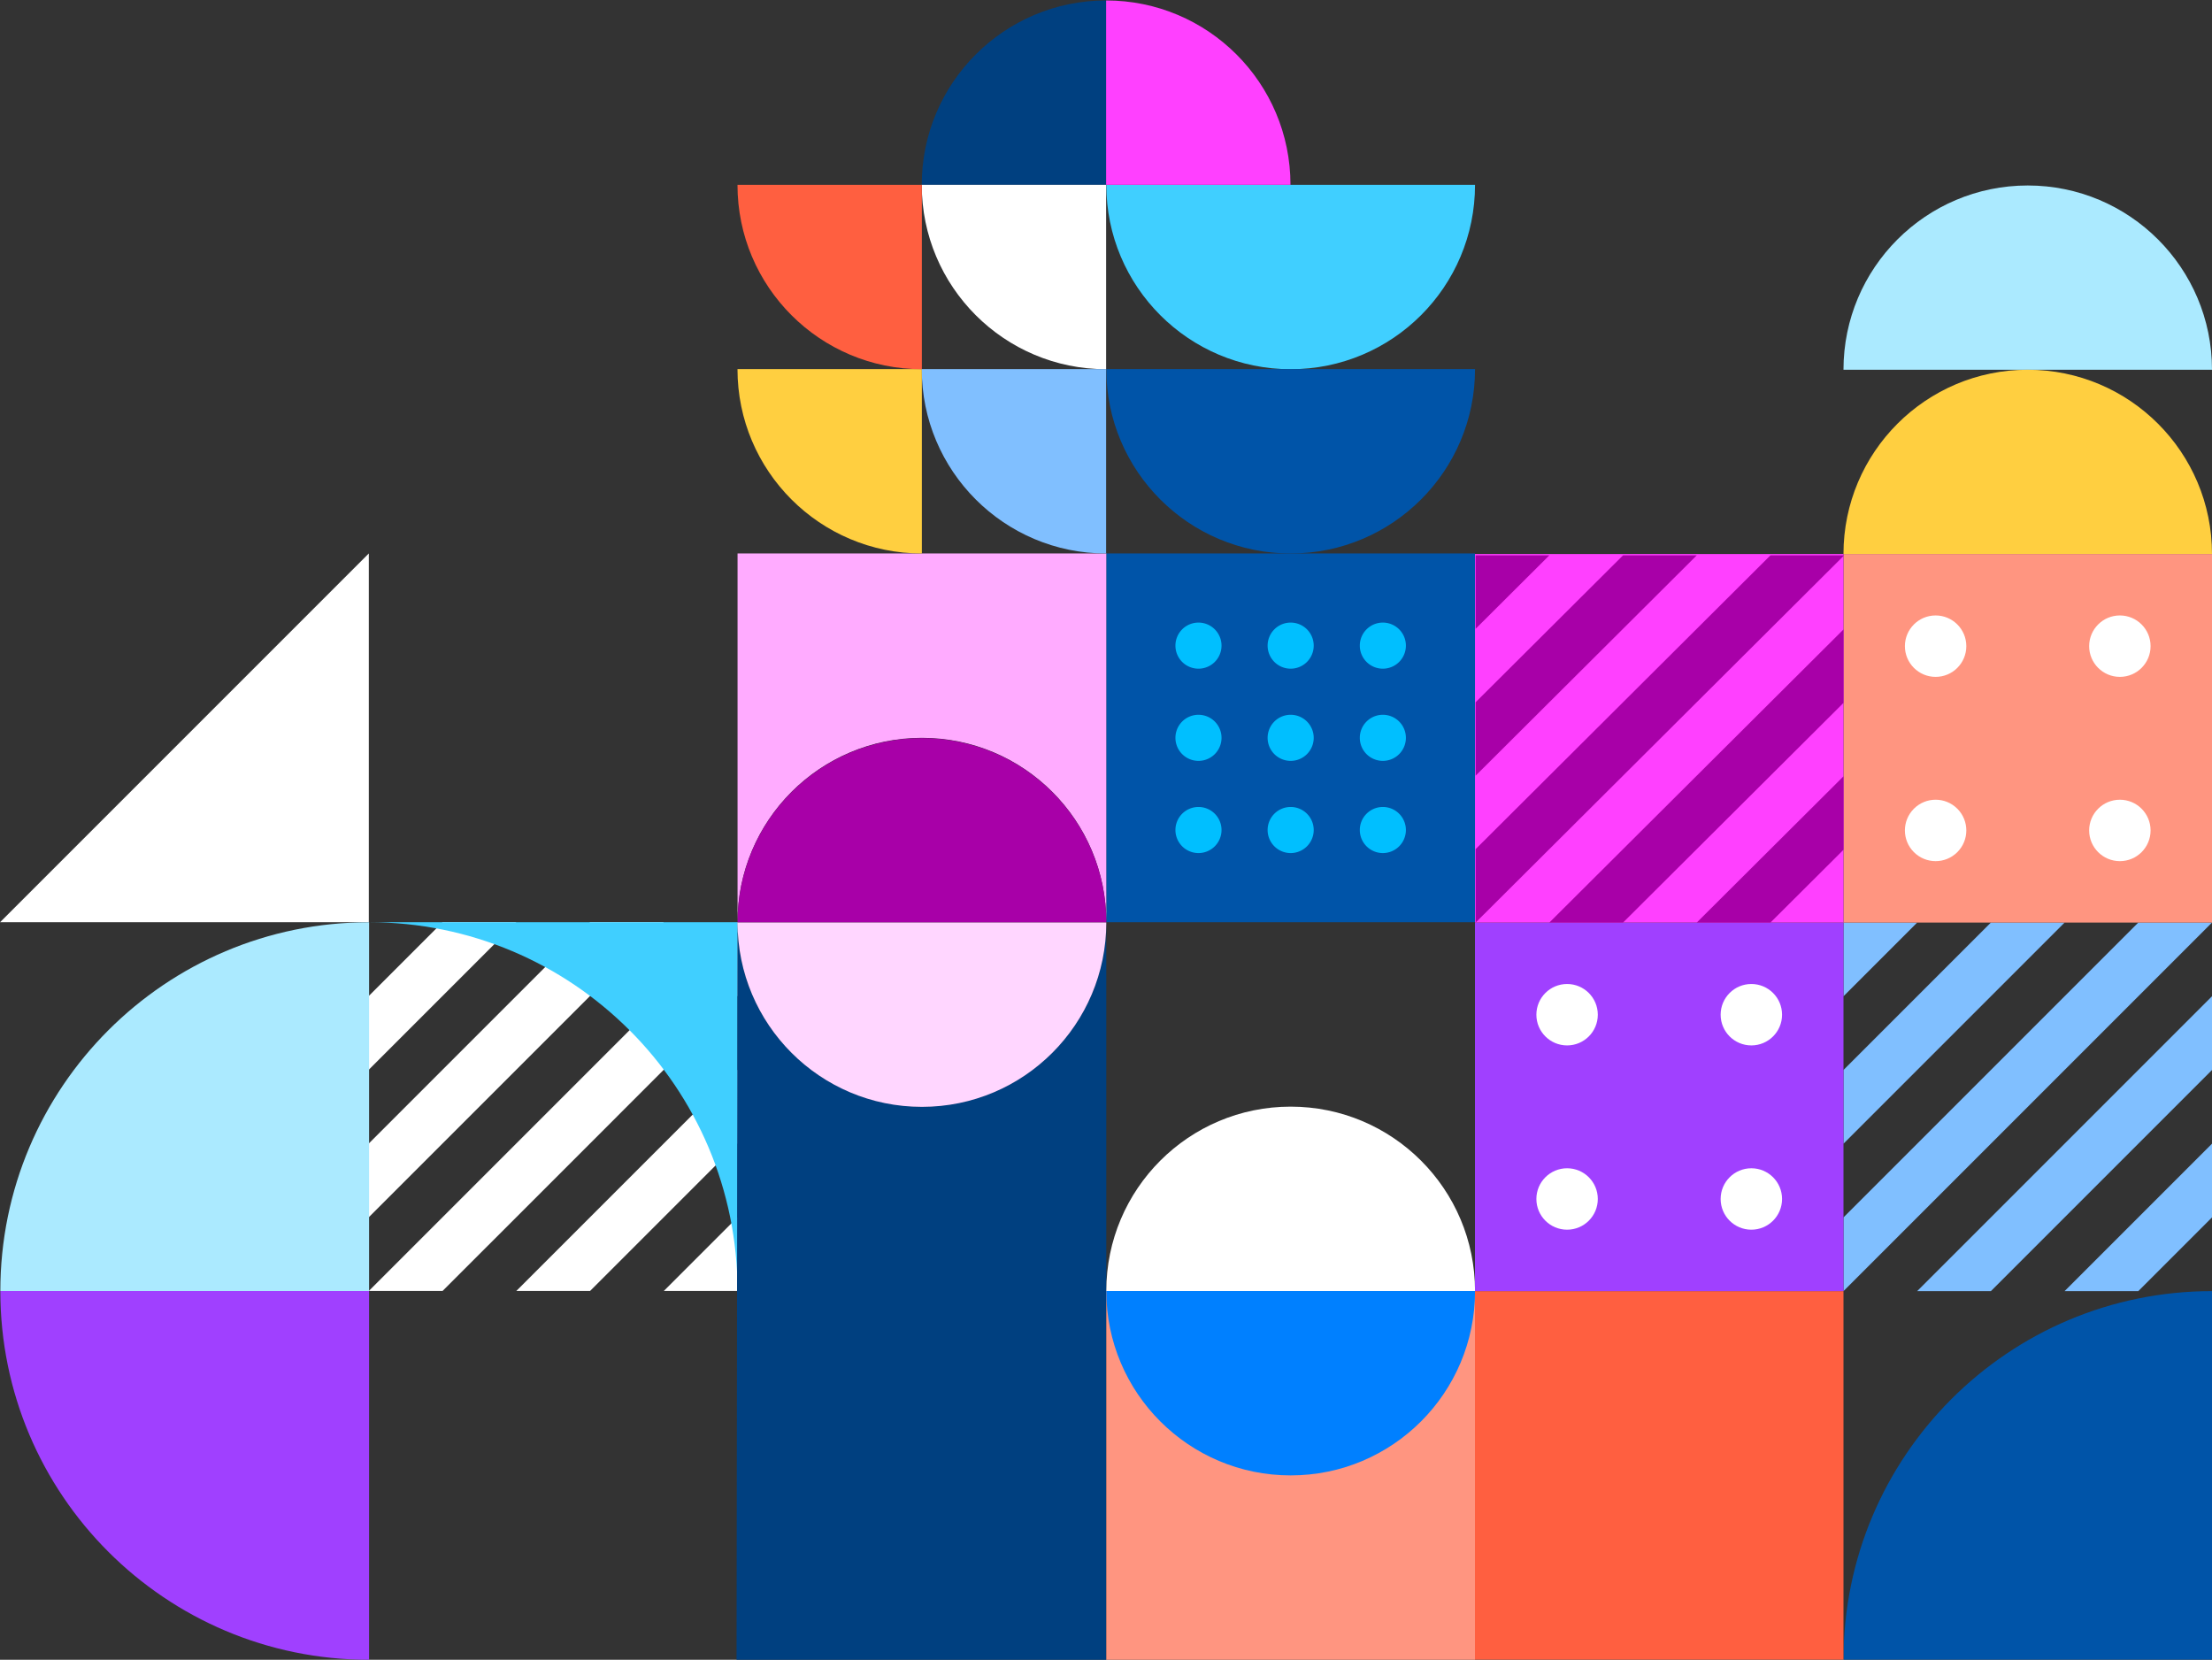 <svg xmlns="http://www.w3.org/2000/svg" xmlns:xlink="http://www.w3.org/1999/xlink" width="3973.59" height="2981.4" viewBox="0 0 3973.59 2981.4">
  <rect x="0" y="0" width="3973.59" height="2981.4" fill="#333333" stroke="none"/>
  <defs>
    <clipPath id="clip-path">
      <rect x="0.12" y="0.52" width="2649.6" height="2980.8" style="fill: none"/>
    </clipPath>
    <clipPath id="clip-path-2">
      <rect x="3311.59" y="1657.17" width="662" height="662" style="fill: none"/>
    </clipPath>
    <clipPath id="clip-path-3">
      <rect x="2649.59" y="995.17" width="662" height="662" style="fill: #ff40ff"/>
    </clipPath>
  </defs>
  <title>hiring-hero_1</title>
  <g id="Layer_2" data-name="Layer 2">
    <g id="Layer_1-2" data-name="Layer 1">
      <polygon points="1324.92 2318.92 1192.44 2318.92 1324.92 2186.44 1324.92 2318.92" style="fill: #fff"/>
      <polygon points="1192.44 2053.96 1324.92 1921.48 1324.92 2053.96 1192.44 2186.44 1059.96 2318.92 927.48 2318.92 1059.96 2186.44 1192.44 2053.96" style="fill: #fff"/>
      <polygon points="927.48 2053.96 1059.96 1921.48 1192.44 1789 1324.92 1656.52 1324.92 1789 1192.44 1921.48 1059.96 2053.96 927.48 2186.44 795 2318.92 662.52 2318.92 795 2186.44 927.48 2053.96" style="fill: #fff"/>
      <polygon points="927.48 1921.48 795 2053.96 662.52 2186.44 662.52 2053.96 795 1921.48 927.48 1789 1059.96 1656.52 1192.44 1656.52 1059.96 1789 927.48 1921.48" style="fill: #fff"/>
      <polygon points="662.52 1921.48 662.52 1789 795 1656.52 927.48 1656.52 795 1789 662.52 1921.48" style="fill: #fff"/>
      <rect x="1987.32" y="994.12" width="662.4" height="662.4" style="fill: #0054a8"/>
      <polygon points="0.12 1656.52 662.52 1656.52 662.52 994.12 0.12 1656.52" style="fill: #fff"/>
      <g style="clip-path: url(#clip-path)">
        <path d="M1324.92,1656.52c0-182.91,148.29-331.2,331.2-331.2s331.2,148.29,331.2,331.2V994.12h-662.4Z" style="fill: #ffabff"/>
        <path d="M662.52,1656.52c365.84,0,662.4,296.57,662.4,662.4v-662.4Z" style="fill: #40cfff"/>
        <path d="M1656.12,1987.72c-182.91,0-331.2-148.28-331.2-331.2l-1.8,1324.8h664.2V1656.52c0,182.92-148.28,331.2-331.2,331.2" style="fill: #004080"/>
      </g>
      <rect x="1987.32" y="2318.92" width="662.4" height="662.4" style="fill: #ff9580"/>
      <path d="M1656,332h331V.8C1804.08.8,1655.8,149.08,1655.8,332" style="fill: #004080"/>
      <path d="M1656.12,1325.8c-182.91,0-331.2,148.28-331.2,331.2h662.4c0-182.92-148.28-331.2-331.2-331.2" style="fill: #a800a8"/>
      <path d="M1656.12,1988.2c182.92,0,331.2-148.28,331.2-331.2h-662.4c0,182.92,148.29,331.2,331.2,331.2" style="fill: #ffd6ff"/>
      <path d="M2318.52,663.2c182.92,0,331.2-148.28,331.2-331.2h-662.4c0,182.92,148.29,331.2,331.2,331.2" style="fill: #40cfff"/>
      <path d="M2318.52,994.2c182.92,0,331.2-148.28,331.2-331.2h-662.4c0,182.92,148.29,331.2,331.2,331.2" style="fill: #0054a8"/>
      <path d="M1987,663V332H1655.8c0,182.92,148.28,331.2,331.2,331.2" style="fill: #fff"/>
      <path d="M1656,994V663H1324.8c0,182.92,148.28,331.2,331.2,331.2" style="fill: #ffcf40"/>
      <path d="M1656,663V332H1324.8c0,182.92,148.28,331.2,331.2,331.2" style="fill: #ff5f40"/>
      <path d="M1987,994V663H1655.8c0,182.92,148.28,331.2,331.2,331.2" style="fill: #80bfff"/>
      <path d="M2318.52,1987.8c-182.91,0-331.2,148.28-331.2,331.2h662.4c0-182.92-148.28-331.2-331.2-331.2" style="fill: #fff"/>
      <path d="M2318.52,2650.2c182.92,0,331.2-148.28,331.2-331.2h-662.4c0,182.92,148.29,331.2,331.2,331.2" style="fill: #0080ff"/>
      <path d="M1,2319H663V1656.6C297.17,1656.6.6,1953.17.6,2319" style="fill: #abeaff"/>
      <path d="M.6,2319c0,365.83,296.57,662.4,662.4,662.4V2319Z" style="fill: #a040ff"/>
      <path d="M2442.72,1159.72a41.4,41.4,0,1,0,41.4-41.4,41.4,41.4,0,0,0-41.4,41.4" style="fill: #00bfff"/>
      <path d="M2442.72,1325.32a41.4,41.4,0,1,0,41.4-41.4,41.4,41.4,0,0,0-41.4,41.4" style="fill: #00bfff"/>
      <path d="M2442.72,1490.92a41.4,41.4,0,1,0,41.4-41.4,41.4,41.4,0,0,0-41.4,41.4" style="fill: #00bfff"/>
      <path d="M2277.12,1159.72a41.4,41.4,0,1,0,41.4-41.4,41.4,41.4,0,0,0-41.4,41.4" style="fill: #00bfff"/>
      <path d="M2277.12,1325.32a41.4,41.4,0,1,0,41.4-41.4,41.4,41.4,0,0,0-41.4,41.4" style="fill: #00bfff"/>
      <path d="M2111.52,1159.72a41.4,41.4,0,1,0,41.4-41.4,41.4,41.4,0,0,0-41.4,41.4" style="fill: #00bfff"/>
      <path d="M2111.52,1325.32a41.4,41.4,0,1,0,41.4-41.4,41.4,41.4,0,0,0-41.4,41.4" style="fill: #00bfff"/>
      <path d="M2277.12,1490.92a41.4,41.4,0,1,0,41.4-41.4,41.4,41.4,0,0,0-41.4,41.4" style="fill: #00bfff"/>
      <path d="M2111.52,1490.92a41.4,41.4,0,1,0,41.4-41.4,41.4,41.4,0,0,0-41.4,41.4" style="fill: #00bfff"/>
      <path d="M2318.2,332C2318.2,149.08,2169.92.8,1987,.8V332Z" style="fill: #ff40ff"/>
      <rect width="2650" height="2981" style="fill: none"/>
      <path d="M3642.59,333.17c-182.81,0-331,148.19-331,331h662C3973.59,481.36,3825.4,333.17,3642.59,333.17Z" style="fill: #abeaff"/>
      <path d="M3642.59,664.17c-182.81,0-331,148.19-331,331h662C3973.59,812.36,3825.4,664.17,3642.59,664.17Z" style="fill: #ffcf40"/>
      <g style="clip-path: url(#clip-path-2)">
        <g>
          <polygon points="3311.59 1657.17 3443.99 1657.17 3311.59 1789.57 3311.59 1657.17" style="fill: #80bfff"/>
          <polygon points="3443.99 1921.97 3311.59 2054.37 3311.59 1921.97 3443.99 1789.57 3576.39 1657.17 3708.79 1657.17 3576.39 1789.57 3443.99 1921.97" style="fill: #80bfff"/>
          <polygon points="3708.79 1921.97 3576.39 2054.37 3443.99 2186.77 3311.59 2319.17 3311.59 2186.77 3443.99 2054.37 3576.39 1921.97 3708.79 1789.57 3841.19 1657.17 3973.59 1657.17 3841.19 1789.57 3708.79 1921.97" style="fill: #80bfff"/>
          <polygon points="3708.79 2054.37 3841.19 1921.97 3973.59 1789.57 3973.59 1921.97 3841.19 2054.37 3708.79 2186.77 3576.39 2319.17 3443.99 2319.17 3576.39 2186.77 3708.79 2054.37" style="fill: #80bfff"/>
          <polygon points="3973.59 2054.37 3973.59 2186.77 3841.19 2319.17 3708.79 2319.17 3841.19 2186.77 3973.59 2054.37" style="fill: #80bfff"/>
        </g>
      </g>
      <path d="M3311.59,2981.17c0-365.61,296.39-662,662-662v662Z" style="fill: #0054a8"/>
      <rect x="2649.59" y="2319.17" width="662" height="662" transform="translate(5961.18 5300.34) rotate(180)" style="fill: #ff5f40"/>
      <rect x="2649.59" y="1657.17" width="662" height="662" style="fill: #a040ff"/>
      <g>
        <circle cx="2815.09" cy="2153.67" r="55.17" style="fill: #fff"/>
        <circle cx="2815.09" cy="1822.67" r="55.17" style="fill: #fff"/>
        <circle cx="3146.09" cy="2153.67" r="55.17" style="fill: #fff"/>
        <circle cx="3146.09" cy="1822.67" r="55.17" style="fill: #fff"/>
      </g>
      <rect x="3311.59" y="995.17" width="662" height="662" style="fill: #ff9580"/>
      <g>
        <circle cx="3808.09" cy="1491.67" r="55.17" style="fill: #fff"/>
        <circle cx="3477.09" cy="1491.67" r="55.17" transform="translate(-36.35 2895.57) rotate(-45)" style="fill: #fff"/>
        <circle cx="3808.09" cy="1160.67" r="55.17" style="fill: #fff"/>
        <circle cx="3477.09" cy="1160.67" r="55.17" style="fill: #fff"/>
      </g>
      <g>
        <rect x="2649.59" y="995.17" width="662" height="662" style="fill: #ff40ff"/>
        <g style="clip-path: url(#clip-path-3)">
          <g>
            <polygon points="2650.79 997.56 2783.19 997.56 2650.79 1129.48 2650.79 997.56" style="fill: #a800a8"/>
            <polygon points="2783.19 1261.4 2650.79 1393.32 2650.79 1261.4 2783.19 1129.48 2915.59 997.56 3047.99 997.56 2915.59 1129.48 2783.19 1261.4" style="fill: #a800a8"/>
            <polygon points="3047.99 1261.4 2915.59 1393.32 2783.19 1525.25 2650.79 1657.17 2650.79 1525.25 2783.19 1393.32 2915.59 1261.4 3047.99 1129.48 3180.39 997.56 3312.79 997.56 3180.39 1129.48 3047.99 1261.4" style="fill: #a800a8"/>
            <polygon points="3047.99 1393.32 3180.39 1261.4 3312.79 1129.48 3312.79 1261.4 3180.39 1393.32 3047.99 1525.25 2915.59 1657.17 2783.19 1657.17 2915.59 1525.25 3047.99 1393.32" style="fill: #a800a8"/>
            <polygon points="3312.79 1393.32 3312.79 1525.25 3180.39 1657.17 3047.99 1657.17 3180.39 1525.25 3312.79 1393.32" style="fill: #a800a8"/>
          </g>
        </g>
      </g>
    </g>
  </g>
</svg>
